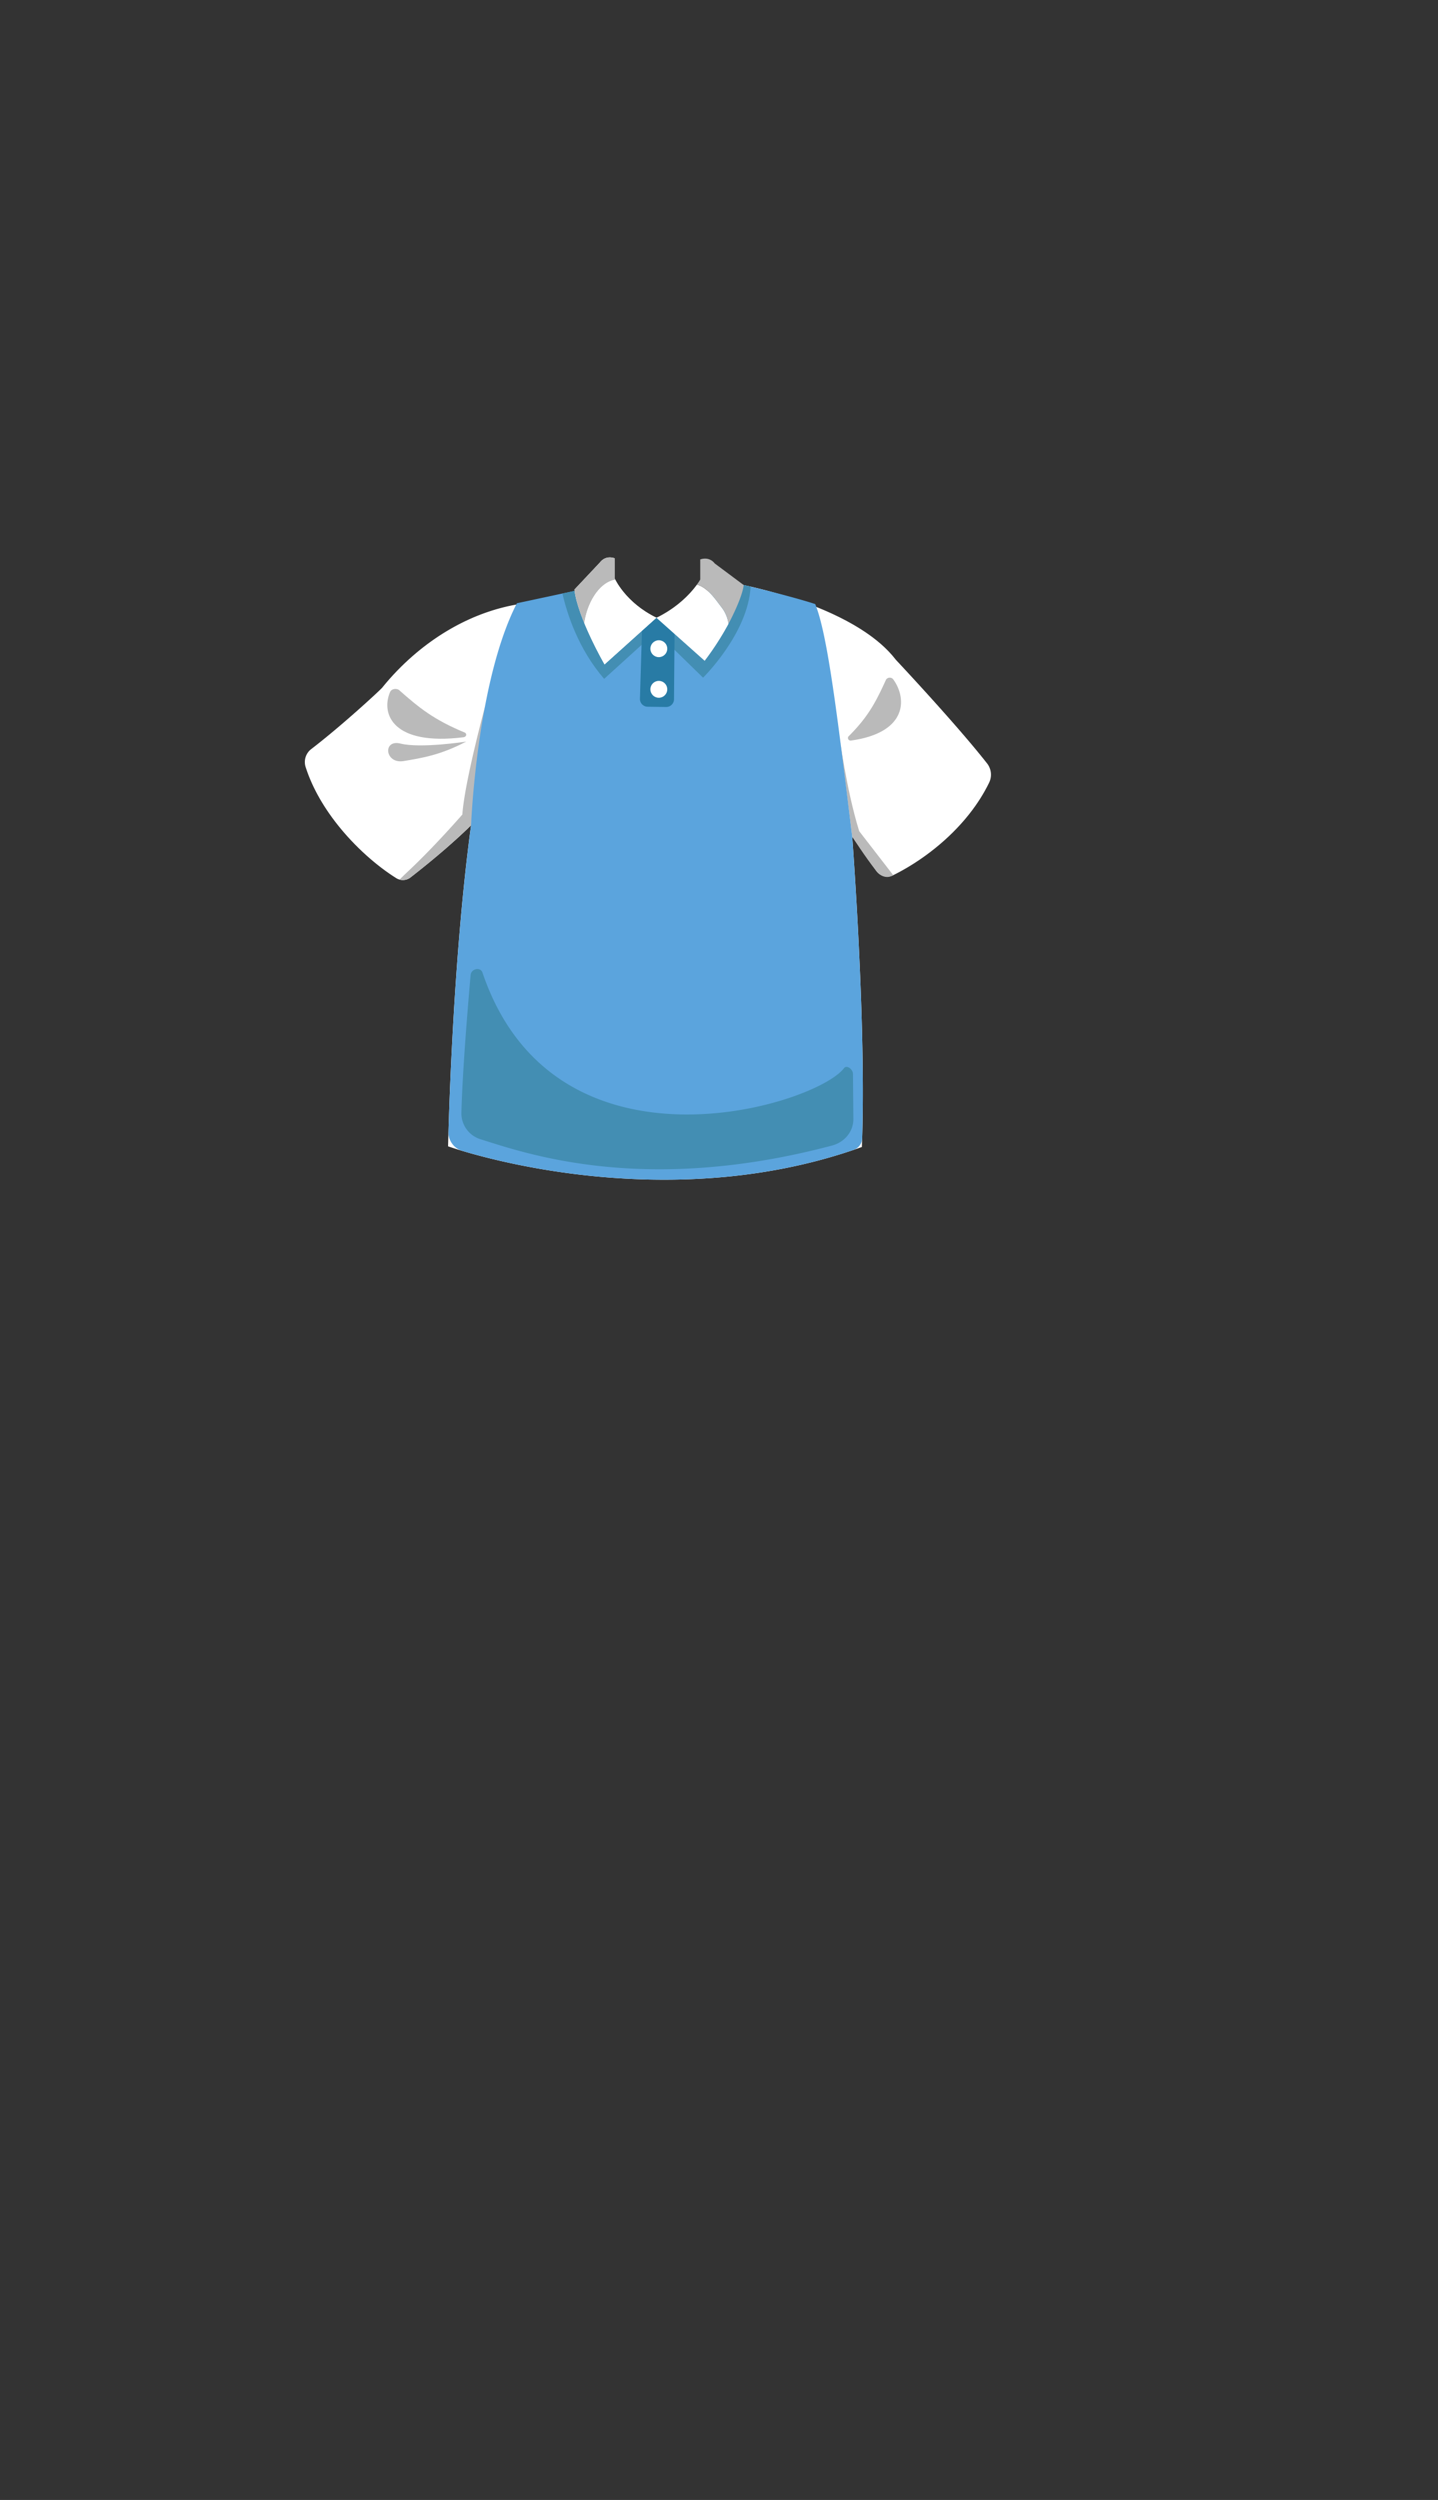 <svg xmlns="http://www.w3.org/2000/svg" width="1262.35" height="2193.94" viewBox="0 0 1262.35 2193.94"><rect x="0" y="0" width="1262.35" height="2193.94" fill="#333333" stroke="none"/><title>2_men_shirt_1</title><g id="Layer_2" data-name="Layer 2"><g id="Layer_148" data-name="Layer 148"><g id="_2_men_shirt_1" data-name="2_men_shirt_1"><rect width="1262.35" height="2193.94" fill="none"/><path d="M786.24,578.82c-28.79-37.42-97.42-57.76-133.38-65.36-7.21-1.53-15.26-2.7-22.13-3.54-12.87,15.86-33.6,31.75-54.49,32.2-18.2.39-37.16-15.49-50.44-29.73l-17.2,5.28-38.25,10.74c-57.88,4.24-105.17,38.35-134.82,75.06-1.67,2.06-34.86,32.86-62.36,53.95a14.31,14.31,0,0,0-4.87,15.71c13.53,42.38,50.68,79.44,79.55,97.52a10.93,10.93,0,0,0,12.52-.63c35.34-27.5,53.16-45.78,53.16-45.78C396.59,848.47,393.35,1006,393.35,1006s182.53,65.53,363.24.59c4.23-105.88-8.47-272.35-8.47-272.35s13.24,18.91,21.14,30.07a11.79,11.79,0,0,0,14.86,3.74c30-14.81,65.74-43.27,84.15-81.13A16,16,0,0,0,866.53,670C839.21,635.13,786.24,578.82,786.24,578.82Z" fill="#fff"/><path d="M413.53,724.24s-8.91,8.66-21.95,20.2C406.18,731.78,413.53,724.24,413.53,724.24Z" fill="none"/><path d="M425.76,620.24s-18,66.35-19.88,94.58c0,0-24.12,27.77-47.06,49.3-3.29,3.09-6.07,5.76-8,7.82a10.94,10.94,0,0,0,9.58-1.92c12.66-9.85,23.06-18.51,31.21-25.58,13-11.54,21.95-20.2,21.95-20.2C413.32,725.79,425.76,620.24,425.76,620.24Z" fill="#bababa"/><path d="M748.12,734.24s12.52,19.46,21.14,30.07c7.45,9.16,14.86,3.74,14.86,3.74l-29.88-38.64c-11.52-37.35-17.42-84.23-17.42-84.23Z" fill="#bababa"/><path d="M406.85,647c2.46-.3,3.31-2.74,1.4-4-27.47-11.38-40.18-21.72-58.07-37.54-2.65-1.7-6.63-.77-7.73,1.78C334.12,626.59,344.91,654.74,406.85,647Z" fill="#bababa"/><path d="M409.29,650.8s-39.85,6.17-57.68,1.75c-15.91-3.95-13.75,18.09,2.71,15.35S386.66,662.62,409.29,650.8Z" fill="#bababa"/><path d="M747,649.91a2.3,2.3,0,0,1-2.24-3.54c17.53-17.44,24.13-30.43,33.06-49.94a3.9,3.9,0,0,1,6.42-.08C796.36,613.17,796.51,643,747,649.91Z" fill="#bababa"/><path d="M748.12,734.24c-12.9-104.46-21.39-176.73-32.47-204.12-16.14-5.33-51.07-14.19-62.79-16.66-7.21-1.53-15.26-2.7-22.13-3.54-12.87,15.86-33.6,31.75-54.49,32.2-18.2.39-37.16-15.49-50.44-29.73l-17.2,5.28-54.84,11.74c-35.29,68.47-40.23,194.83-40.23,194.83-14,103-18.67,229-19.84,268.94A17,17,0,0,0,405.83,1010c43.38,13,193.21,50.26,343.49-.86A11.14,11.14,0,0,0,756.86,999C760.23,892.9,748.12,734.24,748.12,734.24Z" fill="#5ba4dd"/><path d="M575.88,554.47l41.3,40.24s39.48-38.61,41.76-79.88c-2.39-.56-4.46-1-6.08-1.37-7.21-1.53-15.26-2.7-22.13-3.54-12.87,15.86-33.6,31.75-54.49,32.2-18.2.39-37.16-15.49-50.44-29.73l-17.2,5.28-14.87,3.19c4,17.59,13.9,48.63,36.62,74.9Z" fill="#438eb3"/><path d="M563.76,547.76l-2,65.63a6.82,6.82,0,0,0,6.73,6.82l16.26.23a6.83,6.83,0,0,0,6.92-6.57l.57-66.52-16-5.23Z" fill="#287ba5"/><path d="M539.53,489.88v17.65s9.18,21.18,36.71,34.59l-45.53,40.94s-23.65-40.94-26.47-65.65l22.58-24S531.06,487.06,539.53,489.88Z" fill="#fff"/><path d="M611.84,513c-4.82,6.66-16,19.6-35.6,29.15l42.35,37.76a252.45,252.45,0,0,0,20.93-32.44,30.66,30.66,0,0,0-5.93-14.26C627.9,525.86,621.54,515.89,611.84,513Z" fill="#fff"/><path d="M627.41,494.47s-4.23-6.35-12.7-3.53v17.65a46.76,46.76,0,0,1-2.87,4.38c9.7,2.92,16.06,12.89,21.75,20.21a30.66,30.66,0,0,1,5.93,14.26c5.13-9.7,12.33-25.12,13.34-34Z" fill="#bababa"/><circle cx="578.35" cy="569.29" r="7.41" fill="#fff"/><circle cx="578.35" cy="604.94" r="7.41" fill="#fff"/><path d="M413.14,855.62c-2.63,29.76-7.27,86.13-8.08,120.91a23.72,23.72,0,0,0,16.58,23.19c40.66,12.78,144.36,49.22,308.78,5.59,10.88-2.88,18.81-12.17,18.71-23.42l-.35-39.47c0-4-5.44-8.17-7.88-5-25.25,33.13-254,103-317.37-83.91C421.76,848.33,413.62,850.13,413.14,855.62Z" fill="#438eb3"/><path d="M540.1,508.71c-.38-.75-.57-1.18-.57-1.18V489.88c-8.47-2.82-12.71,3.53-12.71,3.53l-22.58,24c1,8.67,4.54,19.34,8.74,29.53C515.12,530.64,525.07,511.43,540.1,508.71Z" fill="#bababa"/><path d="M576.24,542.12c-23.68-11.53-33.77-28.79-36.14-33.41-15,2.72-25,21.93-27.12,38.23a342.82,342.82,0,0,0,17.73,36.12Z" fill="#fff"/></g></g></g></svg>